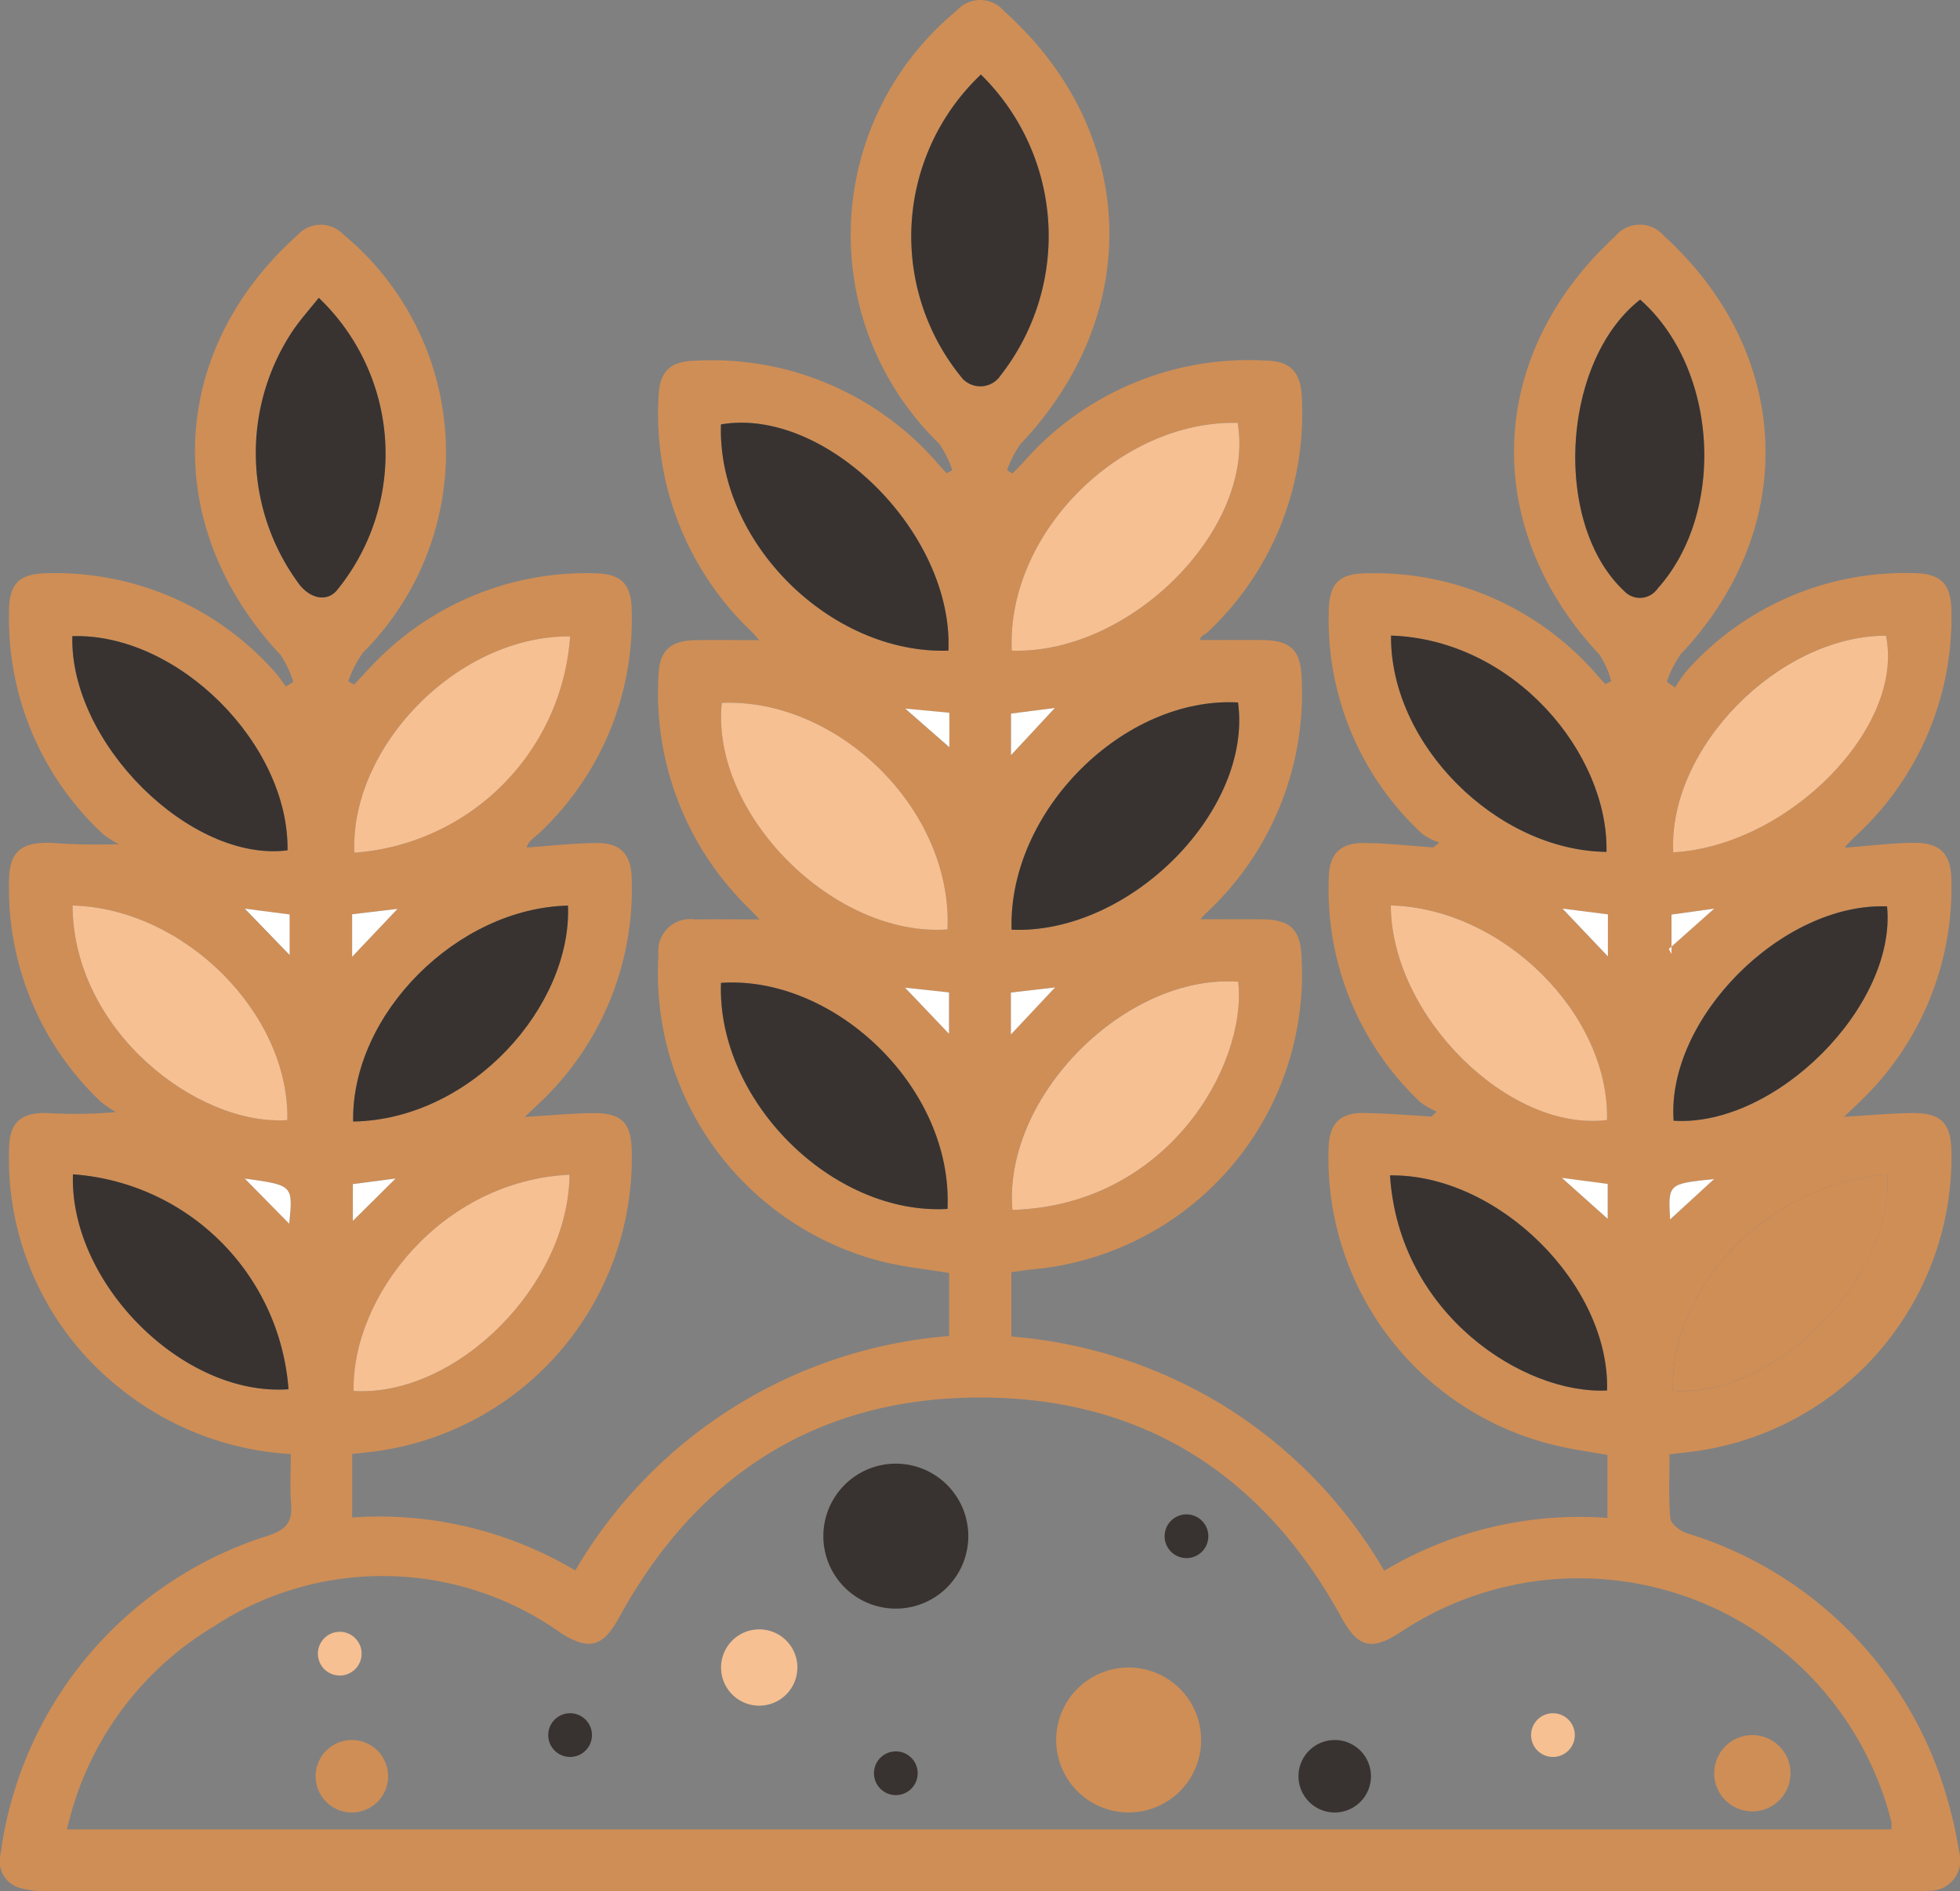 <svg id="agricultural-hover" xmlns="http://www.w3.org/2000/svg" xmlns:xlink="http://www.w3.org/1999/xlink" width="79.883" height="77.076" viewBox="0 0 79.883 77.076">
  <rect x="0" y="0" width="79.883" height="77.076" fill="#808080" stroke="none"/>
  <defs>
    <clipPath id="clip-path">
      <rect id="Rectangle_22618" data-name="Rectangle 22618" width="79.883" height="77.076" fill="none"/>
    </clipPath>
  </defs>
  <g id="Group_7909" data-name="Group 7909" clip-path="url(#clip-path)">
    <path id="Path_7947" data-name="Path 7947" d="M14.353,59.257v2.591a15.618,15.618,0,0,1,9.094,2.16,19.419,19.419,0,0,1,15.235-9.556V51.884c-.943-.159-1.875-.247-2.771-.477a12.13,12.13,0,0,1-9.074-12.5,1.3,1.3,0,0,1,1.49-1.434c.872-.015,1.744,0,2.629,0-.1-.1-.256-.279-.422-.443a12.237,12.237,0,0,1-3.694-9.506c.03-.994.478-1.415,1.488-1.433.872-.015,1.744,0,2.608,0a3.89,3.89,0,0,0-.293-.338A12.231,12.231,0,0,1,26.839,16.2c.027-1.052.461-1.479,1.516-1.5A12.172,12.172,0,0,1,38.3,18.983c.091.1.186.2.28.307l.235-.123a4.139,4.139,0,0,0-.543-1.092A11.832,11.832,0,0,1,38.989.437a1.275,1.275,0,0,1,1.937.019c5.461,4.893,5.733,12.3.667,17.641a4.27,4.27,0,0,0-.547,1.065l.223.136c.171-.18.346-.356.513-.54A12.2,12.2,0,0,1,51.658,14.7c.958.03,1.374.5,1.4,1.532a12.2,12.2,0,0,1-3.837,9.532c-.121.115-.316.154-.3.321.835,0,1.67-.006,2.5,0,1.207.01,1.613.423,1.633,1.648a12.22,12.22,0,0,1-3.917,9.5c-.1.093-.185.2-.217.234.827,0,1.665-.006,2.5,0,1.2.01,1.609.429,1.63,1.652A12.069,12.069,0,0,1,42.045,51.739c-.261.031-.52.069-.825.109v2.623a19.551,19.551,0,0,1,8.77,2.892,19.347,19.347,0,0,1,6.425,6.656,15.521,15.521,0,0,1,9.1-2.153V59.3c-.69-.125-1.407-.219-2.106-.388a12.038,12.038,0,0,1-9.259-12.159c.033-.945.46-1.4,1.411-1.39.93.009,1.859.092,2.788.142l.206-.2a3.1,3.1,0,0,1-.669-.386,11.935,11.935,0,0,1-3.73-9.13c.019-.986.458-1.445,1.471-1.432.931.012,1.862.118,2.792.182l.242-.2a2.649,2.649,0,0,1-.686-.346,11.876,11.876,0,0,1-3.821-9c.006-1.227.406-1.63,1.627-1.629a11.984,11.984,0,0,1,9.363,4.209c.093.105.189.208.284.311l.242-.118a3.645,3.645,0,0,0-.477-1.079c-4.868-5.2-4.619-12.219.628-17.045a1.294,1.294,0,0,1,2-.025c5.253,4.788,5.528,11.911.68,17.046a4.433,4.433,0,0,0-.567,1.119l.334.24a6.3,6.3,0,0,1,.492-.7,11.919,11.919,0,0,1,9.207-3.963c1.149.006,1.571.436,1.566,1.618a12.068,12.068,0,0,1-3.881,9.075c-.147.139-.288.285-.428.431-.018.018-.016.055-.019.067.891-.07,1.787-.18,2.685-.2,1.2-.029,1.649.428,1.643,1.633a12.027,12.027,0,0,1-3.7,8.888c-.183.179-.369.353-.676.646,1.014-.059,1.863-.138,2.714-.152,1.269-.02,1.663.4,1.664,1.683A12.108,12.108,0,0,1,68.668,59.2l-.623.074c0,.876-.047,1.749.032,2.61.021.225.4.515.671.605A15.811,15.811,0,0,1,79.281,73.03a18.126,18.126,0,0,1,.572,2.469,1.238,1.238,0,0,1-1.216,1.563,6.789,6.789,0,0,1-.7.011q-37.977,0-75.955,0a3.718,3.718,0,0,1-1.206-.136,1.14,1.14,0,0,1-.746-1.409A15.769,15.769,0,0,1,10.965,62.577c.725-.255.957-.566.9-1.281-.055-.661-.012-1.33-.012-2.033a12.2,12.2,0,0,1-6.986-2.7A11.945,11.945,0,0,1,.368,46.9c0-1.121.435-1.554,1.541-1.538a18.937,18.937,0,0,0,2.816-.037,4.538,4.538,0,0,1-.632-.436A11.971,11.971,0,0,1,.366,36.016c-.008-1.258.424-1.7,1.7-1.665a25.633,25.633,0,0,0,2.785.054,3.69,3.69,0,0,1-.64-.4A11.982,11.982,0,0,1,.368,24.918c0-1.157.436-1.556,1.626-1.556a11.932,11.932,0,0,1,9.189,4.006c.173.189.313.407.469.611l.3-.186a4.027,4.027,0,0,0-.522-1.106c-4.888-5.21-4.608-12.363.692-17.1a1.268,1.268,0,0,1,1.872-.03,11.526,11.526,0,0,1,.8,17.041,4.589,4.589,0,0,0-.6,1.168l.239.135c.4-.415.774-.853,1.195-1.243a12,12,0,0,1,8.616-3.292c1.069.014,1.484.434,1.5,1.49a11.918,11.918,0,0,1-3.779,9.109c-.185.179-.427.3-.5.577.946-.066,1.892-.175,2.839-.184.995-.01,1.424.465,1.442,1.462A11.98,11.98,0,0,1,22,44.943c-.162.159-.329.312-.611.579,1.011-.06,1.863-.141,2.716-.155,1.238-.021,1.635.386,1.643,1.6A12.062,12.062,0,0,1,14.9,59.2c-.169.019-.338.036-.546.058M2.731,74.56H77.085a1.593,1.593,0,0,0,0-.313,13.131,13.131,0,0,0-19.961-7.753c-1.211.807-1.774.666-2.449-.566-3.176-5.8-8.073-8.959-14.685-8.97-6.648-.011-11.574,3.147-14.766,8.981-.658,1.2-1.231,1.344-2.382.605a12.534,12.534,0,0,0-14.125-.257A12.956,12.956,0,0,0,2.731,74.56M39.979,3.039a9.082,9.082,0,0,0-.747,12.395.992.992,0,0,0,1.556-.142,9.219,9.219,0,0,0-.808-12.252M38.654,26.518c.209-4.8-5.006-9.95-9.27-9.221-.156,4.774,4.439,9.375,9.27,9.221m2.584,0c4.868.151,9.941-5,9.207-9.285-4.812-.106-9.423,4.513-9.207,9.285M38.616,49.272c.233-4.962-4.634-9.525-9.231-9.214-.176,4.786,4.531,9.485,9.231,9.214m2.612-11.379c4.824.2,9.833-4.86,9.229-9.263-4.668-.25-9.372,4.439-9.229,9.263m.031,11.419c6.305-.173,9.571-5.87,9.207-9.3-4.6-.332-9.584,4.665-9.207,9.3M29.418,28.647c-.464,4.515,4.571,9.567,9.2,9.232.207-4.931-4.518-9.433-9.2-9.232M66.846,12.211c-3.207,2.507-3.583,9.139-.649,11.876a.874.874,0,0,0,1.36-.1c2.808-3.122,2.46-8.985-.711-11.778m-53.854-.072c-.365.456-.718.847-1.015,1.276A8.98,8.98,0,0,0,12.2,23.823c.461.587,1.134.715,1.531.232a8.789,8.789,0,0,0-.741-11.917M23.213,47.877c-5.231.248-8.881,4.977-8.8,8.816,4.18.245,8.752-4.3,8.8-8.816m33.44.028c.359,5.67,5.471,8.94,8.845,8.764.119-4.286-4.425-8.823-8.845-8.764m.041-22c-.049,4.426,4.306,8.767,8.78,8.815.086-3.982-3.734-8.644-8.78-8.815M2.973,47.862c-.151,4.4,4.46,9.068,8.784,8.759a9.483,9.483,0,0,0-8.784-8.759m73.945,0c-4.755.35-8.868,4.527-8.736,8.819,4.114.326,9.035-4.6,8.736-8.819M14.393,45.71c4.845-.087,8.918-4.733,8.755-8.8-4.51.109-8.833,4.424-8.755,8.8M56.684,36.9c.025,4.52,4.829,9.252,8.814,8.746.093-4.3-4.228-8.621-8.814-8.746M23.234,25.937c-4.625-.032-8.98,4.543-8.791,8.816a9.5,9.5,0,0,0,8.791-8.816m44.96,8.8c4.724-.274,9.449-5.118,8.67-8.832-4.366.01-8.879,4.572-8.67,8.832M2.948,25.927c-.115,4.353,4.826,9.237,8.77,8.729.06-4.325-4.466-8.863-8.77-8.729m.007,10.978c.032,5.117,5.093,8.995,8.756,8.747.081-4.329-4.184-8.62-8.756-8.747m73.954.037c-4.276-.164-9,4.574-8.7,8.735,4.16.269,9.095-4.683,8.7-8.735M11.8,37.27l-1.827-.236L11.8,38.924Zm56.319.006v1.6l-.108-.2,1.849-1.644-1.741.242M9.981,48.035l1.81,1.839c.161-1.568.161-1.568-1.81-1.839M68.066,49.7l1.794-1.646c-1.876.194-1.876.194-1.794,1.646M16.128,48.028l-1.743.227v1.5l1.743-1.732m49.4,1.651V48.255l-1.867-.244,1.867,1.668M14.351,38.995l1.85-1.953-1.85.22Zm49.33-1.962,1.851,1.948V37.268l-1.851-.235m-25,3.413-1.791-.192,1.791,1.881ZM41.2,42.162,43,40.244l-1.8.209Zm.006-11.385,1.787-1.922-1.787.228Zm-2.513-1.721-1.8-.17,1.8,1.575Z" transform="translate(0 0)" fill="#cf8e56"/>
    <path id="Path_7948" data-name="Path 7948" d="M161.379,12.972a9.219,9.219,0,0,1,.809,12.252.992.992,0,0,1-1.556.142,9.082,9.082,0,0,1,.747-12.395" transform="translate(-121.4 -9.933)" fill="#383330"/>
    <path id="Path_7949" data-name="Path 7949" d="M134.686,82.828c-4.831.154-9.426-4.447-9.27-9.221,4.264-.729,9.479,4.423,9.27,9.221" transform="translate(-96.032 -56.31)" fill="#383330"/>
    <path id="Path_7950" data-name="Path 7950" d="M176,82.84c-.216-4.772,4.4-9.392,9.207-9.285.734,4.285-4.339,9.436-9.207,9.285" transform="translate(-134.764 -56.321)" fill="#f6c092"/>
    <path id="Path_7951" data-name="Path 7951" d="M134.648,180.153c-4.7.271-9.408-4.428-9.231-9.214,4.6-.312,9.464,4.251,9.231,9.214" transform="translate(-96.031 -130.881)" fill="#383330"/>
    <path id="Path_7952" data-name="Path 7952" d="M175.976,131.437c-.143-4.823,4.561-9.513,9.229-9.262.6,4.4-4.405,9.464-9.229,9.262" transform="translate(-134.747 -93.545)" fill="#383330"/>
    <path id="Path_7953" data-name="Path 7953" d="M176.054,180.053c-.378-4.63,4.611-9.628,9.206-9.3.365,3.426-2.9,9.122-9.206,9.3" transform="translate(-134.793 -130.741)" fill="#f6c092"/>
    <path id="Path_7954" data-name="Path 7954" d="M125.474,122.258c4.684-.2,9.408,4.3,9.2,9.233-4.63.335-9.665-4.717-9.2-9.233" transform="translate(-96.056 -93.611)" fill="#f6c092"/>
    <path id="Path_7955" data-name="Path 7955" d="M276.693,52.122c3.171,2.793,3.519,8.656.711,11.778a.874.874,0,0,1-1.36.1c-2.934-2.737-2.558-9.369.649-11.876" transform="translate(-209.847 -39.911)" fill="#383330"/>
    <path id="Path_7956" data-name="Path 7956" d="M47.073,51.816a8.789,8.789,0,0,1,.741,11.916c-.4.483-1.069.355-1.531-.232a8.979,8.979,0,0,1-.225-10.408c.3-.429.649-.819,1.015-1.276" transform="translate(-34.08 -39.677)" fill="#383330"/>
    <path id="Path_7957" data-name="Path 7957" d="M70.332,204.363c-.044,4.511-4.616,9.06-8.8,8.816-.085-3.839,3.565-8.568,8.8-8.816" transform="translate(-47.119 -156.486)" fill="#f6c092"/>
    <path id="Path_7958" data-name="Path 7958" d="M241.824,204.48c4.42-.059,8.965,4.479,8.845,8.765-3.374.176-8.486-3.094-8.845-8.765" transform="translate(-185.171 -156.575)" fill="#383330"/>
    <path id="Path_7959" data-name="Path 7959" d="M242,110.573c5.046.171,8.866,4.833,8.78,8.815-4.474-.048-8.829-4.389-8.78-8.815" transform="translate(-185.305 -84.669)" fill="#383330"/>
    <path id="Path_7960" data-name="Path 7960" d="M12.683,204.3a9.483,9.483,0,0,1,8.784,8.759c-4.324.309-8.935-4.354-8.784-8.759" transform="translate(-9.709 -156.438)" fill="#383330"/>
    <path id="Path_7961" data-name="Path 7961" d="M299.767,204.3c.3,4.22-4.622,9.146-8.736,8.819-.132-4.293,3.982-8.469,8.736-8.819" transform="translate(-222.847 -156.441)" fill="#cf8e56"/>
    <path id="Path_7962" data-name="Path 7962" d="M61.435,166.334c-.078-4.38,4.246-8.7,8.755-8.8.163,4.072-3.911,8.718-8.755,8.8" transform="translate(-47.041 -120.624)" fill="#383330"/>
    <path id="Path_7963" data-name="Path 7963" d="M241.956,157.514c4.586.125,8.907,4.443,8.814,8.746-3.985.506-8.789-4.226-8.814-8.746" transform="translate(-185.272 -120.612)" fill="#f6c092"/>
    <path id="Path_7964" data-name="Path 7964" d="M70.425,110.711a9.5,9.5,0,0,1-8.791,8.816c-.189-4.273,4.167-8.848,8.791-8.816" transform="translate(-47.19 -84.774)" fill="#f6c092"/>
    <path id="Path_7965" data-name="Path 7965" d="M291.067,119.418c-.21-4.26,4.3-8.822,8.67-8.832.779,3.714-3.945,8.558-8.67,8.832" transform="translate(-222.872 -84.679)" fill="#f6c092"/>
    <path id="Path_7966" data-name="Path 7966" d="M12.581,110.662c4.3-.133,8.83,4.4,8.77,8.729-3.944.508-8.885-4.376-8.77-8.729" transform="translate(-9.632 -84.734)" fill="#383330"/>
    <path id="Path_7967" data-name="Path 7967" d="M12.619,157.53c4.572.127,8.837,4.417,8.756,8.747-3.663.248-8.724-3.629-8.756-8.747" transform="translate(-9.663 -120.625)" fill="#f6c092"/>
    <path id="Path_7968" data-name="Path 7968" d="M299.8,157.674c.391,4.052-4.544,9-8.7,8.735-.293-4.161,4.428-8.9,8.7-8.735" transform="translate(-222.889 -120.732)" fill="#383330"/>
    <path id="Path_7969" data-name="Path 7969" d="M44.416,158.315v1.654l-1.827-1.89,1.827.236" transform="translate(-32.611 -121.045)" fill="#fff"/>
    <path id="Path_7970" data-name="Path 7970" d="M290.433,158.317l1.741-.242-1.849,1.644.108.2Z" transform="translate(-222.309 -121.042)" fill="#fff"/>
    <path id="Path_7971" data-name="Path 7971" d="M42.6,205.037c1.97.271,1.97.271,1.81,1.839l-1.81-1.839" transform="translate(-32.623 -157.002)" fill="#fff"/>
    <path id="Path_7972" data-name="Path 7972" d="M290.459,206.765c-.082-1.453-.082-1.453,1.794-1.646l-1.794,1.646" transform="translate(-222.392 -157.065)" fill="#fff"/>
    <path id="Path_7973" data-name="Path 7973" d="M63.146,205.005,61.4,206.737v-1.5l1.743-.227" transform="translate(-47.018 -156.978)" fill="#fff"/>
    <path id="Path_7974" data-name="Path 7974" d="M273.592,206.6l-1.867-1.668,1.867.244Z" transform="translate(-208.067 -156.924)" fill="#fff"/>
    <path id="Path_7975" data-name="Path 7975" d="M61.26,160.067v-1.733l1.85-.22-1.85,1.953" transform="translate(-46.908 -121.072)" fill="#fff"/>
    <path id="Path_7976" data-name="Path 7976" d="M271.826,158.073l1.851.235v1.713l-1.851-1.948" transform="translate(-208.144 -121.041)" fill="#fff"/>
    <path id="Path_7977" data-name="Path 7977" d="M159.247,172.015v1.69l-1.791-1.881,1.791.192" transform="translate(-120.568 -131.569)" fill="#fff"/>
    <path id="Path_7978" data-name="Path 7978" d="M175.865,173.7v-1.709l1.8-.209-1.8,1.918" transform="translate(-134.664 -131.538)" fill="#fff"/>
    <path id="Path_7979" data-name="Path 7979" d="M175.889,125.087v-1.693l1.787-.229-1.787,1.922" transform="translate(-134.683 -94.311)" fill="#fff"/>
    <path id="Path_7980" data-name="Path 7980" d="M159.265,123.467v1.4l-1.8-1.575,1.8.17" transform="translate(-120.572 -94.412)" fill="#fff"/>
    <path id="Path_7981" data-name="Path 7981" d="M128.553,285.018A1.555,1.555,0,1,1,127,283.463a1.555,1.555,0,0,1,1.555,1.555" transform="translate(-96.055 -217.055)" fill="#f6c092"/>
    <path id="Path_7982" data-name="Path 7982" d="M189.656,293.055A2.954,2.954,0,1,1,186.7,290.1a2.954,2.954,0,0,1,2.954,2.954" transform="translate(-140.701 -222.138)" fill="#cf8e56"/>
    <path id="Path_7983" data-name="Path 7983" d="M149.146,257.6a2.954,2.954,0,1,1-2.954-2.954,2.954,2.954,0,0,1,2.954,2.954" transform="translate(-109.681 -194.992)" fill="#383330"/>
    <path id="Path_7984" data-name="Path 7984" d="M57.865,304.188a1.477,1.477,0,1,1-1.477-1.477,1.477,1.477,0,0,1,1.477,1.477" transform="translate(-42.047 -231.794)" fill="#cf8e56"/>
    <path id="Path_7985" data-name="Path 7985" d="M57.1,284.776a.891.891,0,1,1-.891-.891.891.891,0,0,1,.891.891" transform="translate(-42.362 -217.378)" fill="#f6c092"/>
    <path id="Path_7986" data-name="Path 7986" d="M97.157,298.944a.891.891,0,1,1-.891-.891.891.891,0,0,1,.891.891" transform="translate(-73.031 -228.227)" fill="#383330"/>
    <path id="Path_7987" data-name="Path 7987" d="M301.327,303.411a1.555,1.555,0,1,1-1.555-1.555,1.555,1.555,0,0,1,1.555,1.555" transform="translate(-228.352 -231.139)" fill="#cf8e56"/>
    <path id="Path_7988" data-name="Path 7988" d="M228.852,304.188a1.477,1.477,0,1,1-1.477-1.477,1.477,1.477,0,0,1,1.477,1.477" transform="translate(-172.976 -231.794)" fill="#383330"/>
    <path id="Path_7989" data-name="Path 7989" d="M268.144,298.944a.891.891,0,1,1-.891-.891.891.891,0,0,1,.891.891" transform="translate(-203.96 -228.227)" fill="#f6c092"/>
    <path id="Path_7990" data-name="Path 7990" d="M153.827,305.582a.891.891,0,1,1-.891-.891.891.891,0,0,1,.891.891" transform="translate(-116.425 -233.31)" fill="#383330"/>
    <path id="Path_7991" data-name="Path 7991" d="M204.392,264.348a.891.891,0,1,1-.891-.891.891.891,0,0,1,.891.891" transform="translate(-155.144 -201.736)" fill="#383330"/>
  </g>
</svg>
